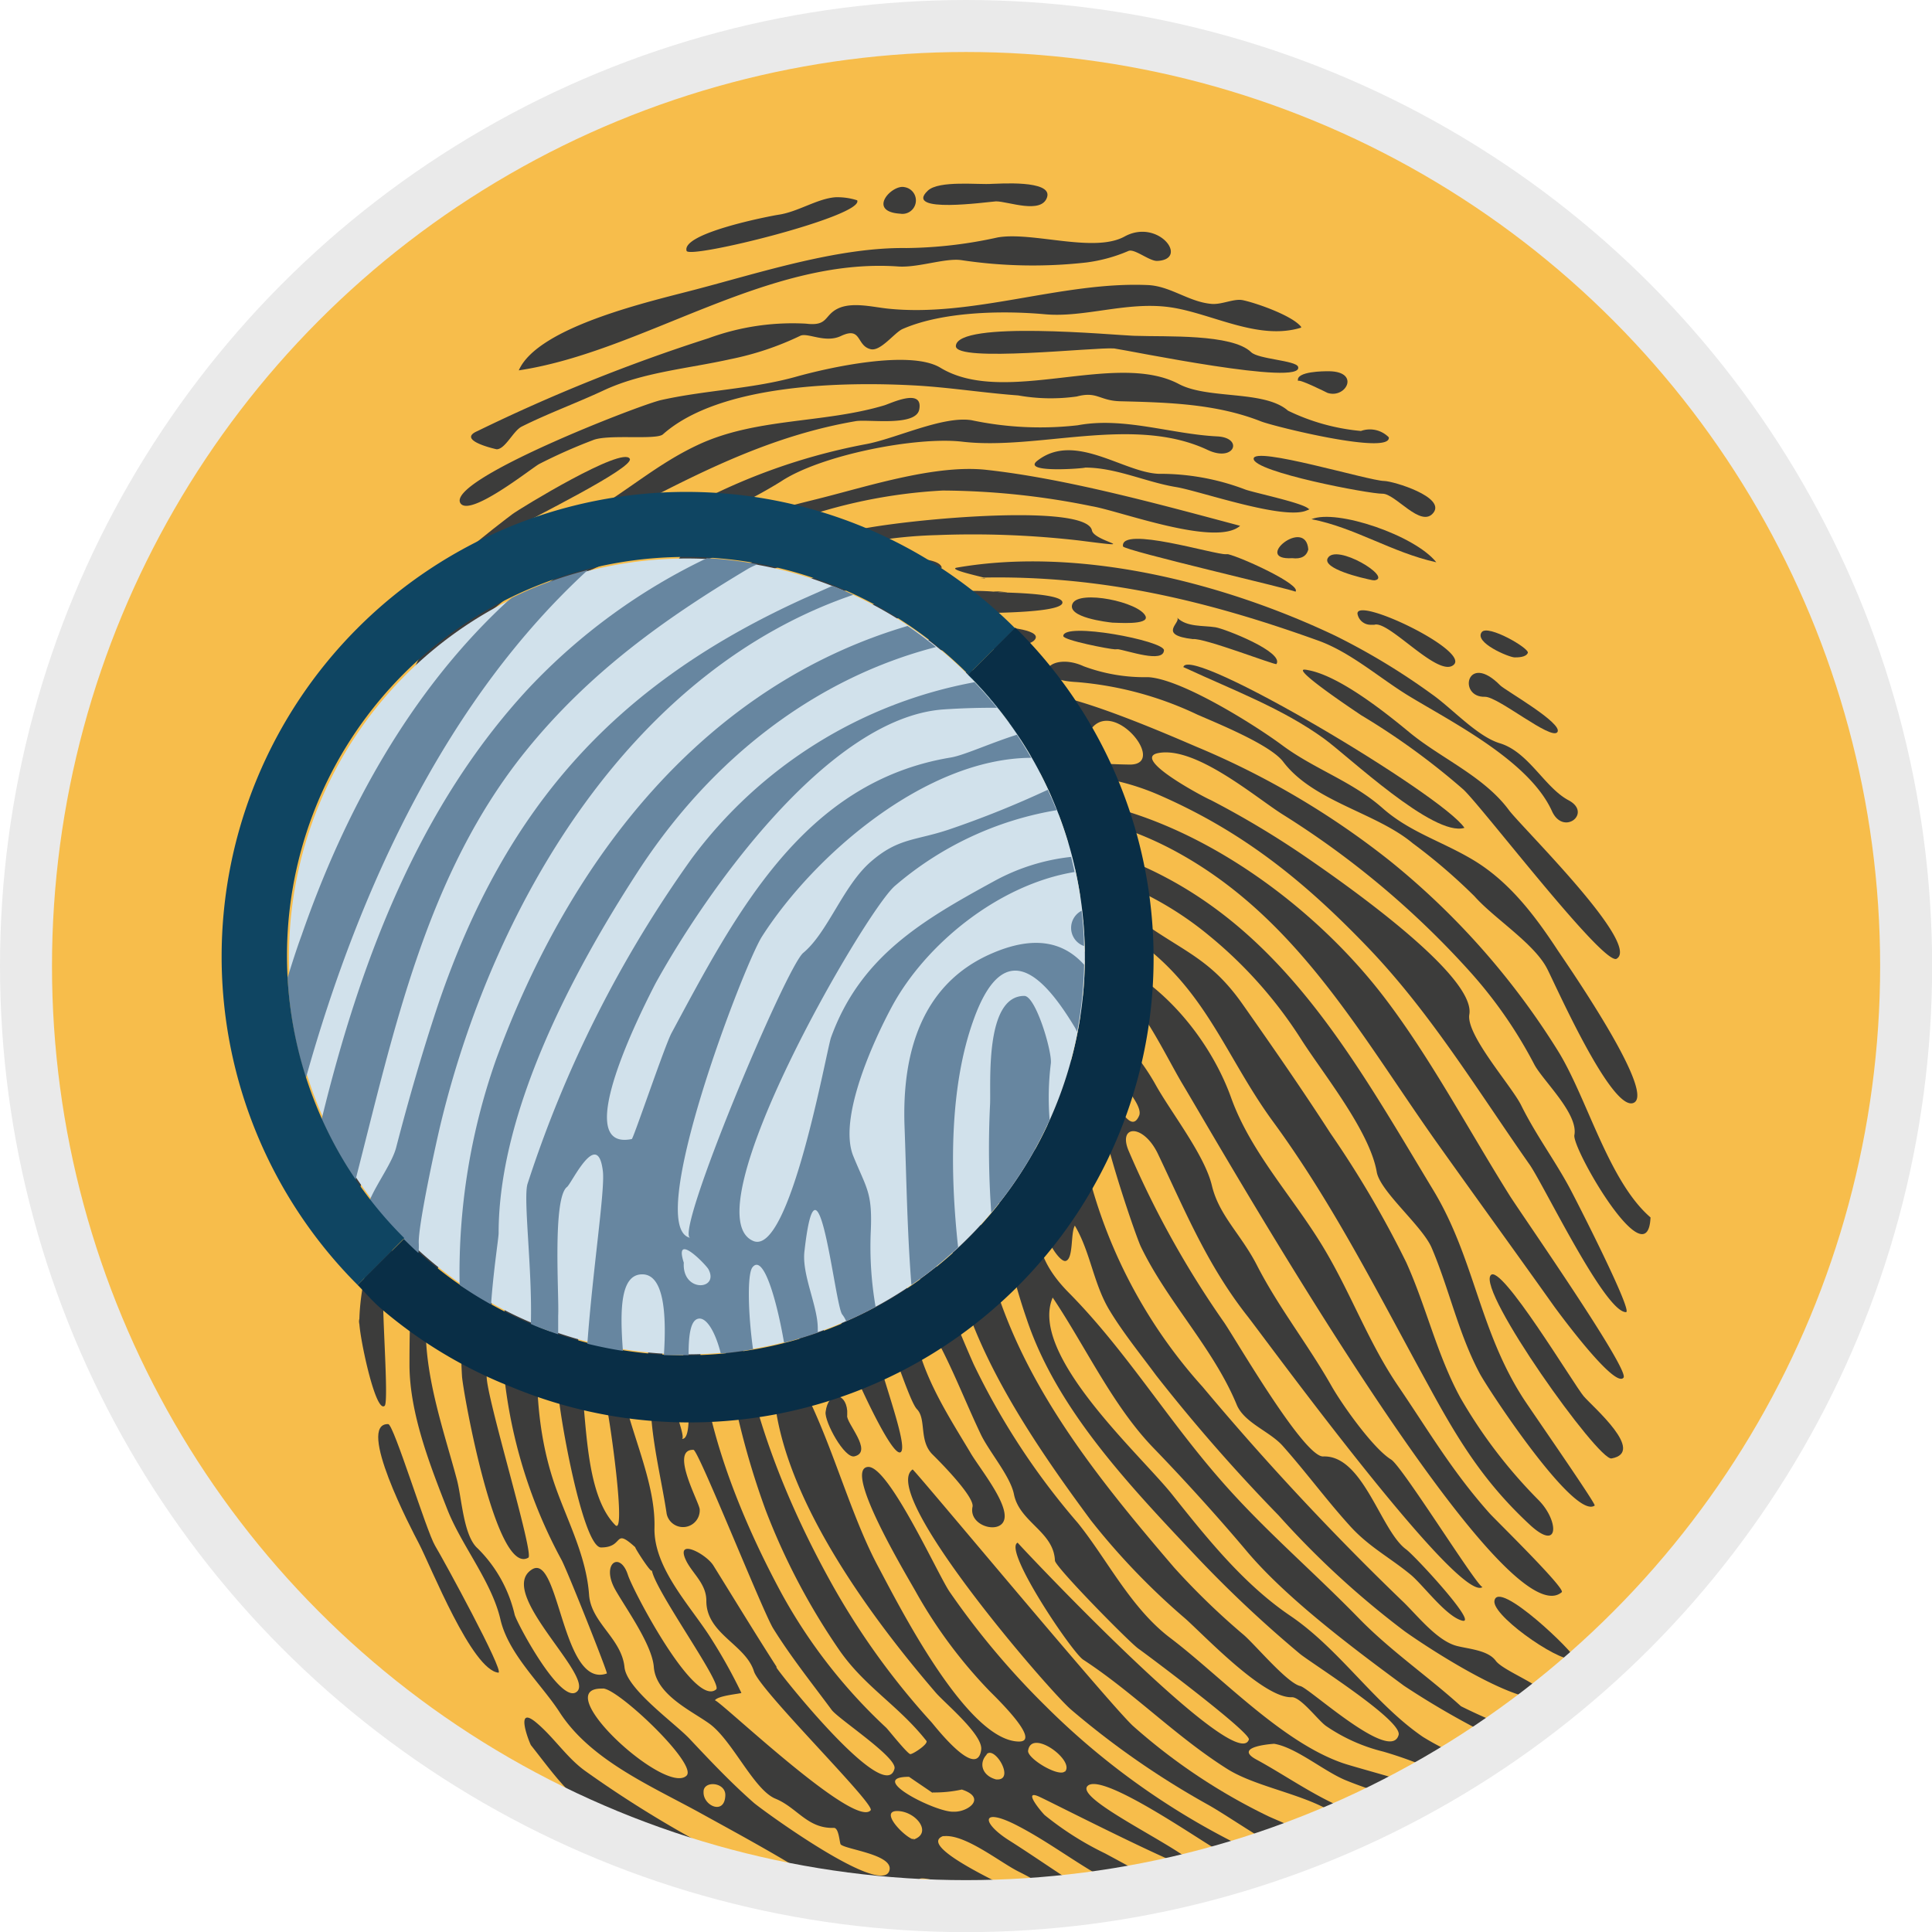 <svg xmlns="http://www.w3.org/2000/svg" xmlns:xlink="http://www.w3.org/1999/xlink" viewBox="0 0 145.65 145.65"><defs><style>.cls-1,.cls-10,.cls-5{fill:none;}.cls-1,.cls-3{opacity:0.8;}.cls-2{clip-path:url(#clip-path);}.cls-3{fill:#f5ad1f;}.cls-4{fill:#3c3c3b;}.cls-6{fill:#0f4562;}.cls-7{fill:#092e46;}.cls-8{fill:#d1e1eb;}.cls-9{fill:#6786a0;}.cls-10{stroke:#eaeaea;stroke-miterlimit:10;stroke-width:3.92px;}</style><clipPath id="clip-path" transform="translate(-5.13 -5.13)"><circle class="cls-1" cx="77.95" cy="77.95" r="70.87"/></clipPath></defs><title>G03_13_01</title><g id="Mobile"><g class="cls-2"><circle class="cls-3" cx="72.83" cy="72.83" r="70.87"/><path class="cls-4" d="M49.52,149.24v0Z" transform="translate(-5.13 -5.13)"/><path class="cls-4" d="M49.53,149.15v0Z" transform="translate(-5.13 -5.13)"/><path class="cls-4" d="M49.53,149.15V149h0Z" transform="translate(-5.13 -5.13)"/><path class="cls-5" d="M85.41,138.7c.8-.82-2.5-3.28-2.77-1.58C82.51,137.73,85,139.17,85.41,138.7Z" transform="translate(-5.13 -5.13)"/><path class="cls-5" d="M58.17,140.23c0,1,1.57,1.74,1.64.31C59.87,139.5,58.2,139.37,58.17,140.23Z" transform="translate(-5.13 -5.13)"/><path class="cls-5" d="M50.53,132.46c-4.11-.08,4.75,8.07,6.35,6.57C57.81,138.15,51.49,132.2,50.53,132.46Z" transform="translate(-5.13 -5.13)"/><path class="cls-5" d="M72.86,100.88c0,.76,1.34,2.57,1.65,1.12C74.73,101,72.93,99.35,72.86,100.88Z" transform="translate(-5.13 -5.13)"/><path class="cls-5" d="M73.39,97.5c-.33-.44-1.12-8.22-1.71-2.89-.14,1.06.61,2.49.6,3.52C72.27,100.68,74.45,98.89,73.39,97.5Z" transform="translate(-5.13 -5.13)"/><path class="cls-5" d="M80.33,139.31h0Z" transform="translate(-5.13 -5.13)"/><path class="cls-5" d="M79.05,48.71h0Z" transform="translate(-5.13 -5.13)"/><path class="cls-5" d="M80.23,139.3s.08,0,.1,0c1.31,0-.22-2.56-.82-1.9S79.17,139,80.23,139.3Z" transform="translate(-5.13 -5.13)"/><path class="cls-5" d="M89.18,54l.16,0C89.45,54.05,89.5,54,89.18,54Z" transform="translate(-5.13 -5.13)"/><path class="cls-5" d="M72.8,141.66c-1.39,0,.41,1.85,1.12,2.12-.06,0,.25,0,.06,0C75.46,143.32,74.1,141.68,72.8,141.66Z" transform="translate(-5.13 -5.13)"/><path class="cls-5" d="M72.62,138.59c.23-.83-4.2-3.74-4.73-4.44-1.48-2-3.1-4-4.42-6.16-.84-1.36-5.65-13.44-6-13.45-1.83-.05.46,4,.47,4.5a1.26,1.26,0,0,1-2.49.33c-.31-2.1-.91-4.57-1.13-6.92-.19-2.16.24-7.61-1.89-9.07.16.11-.13.42-.07.18-2.33,5.58,2.3,11.5,2.17,16.84-.08,3.11,2.81,6,4.33,8.46a39.32,39.32,0,0,1,2.22,4c0,.07-1.76.19-2,.57.13-.24,10.52,9.74,11.75,8.28.35-.45-8.34-9-8.8-10.47-.64-2-3.61-2.82-3.59-5.31,0-1.24-1-2-1.47-2.93-1-1.91,1.4-.64,2,.26,1.58,2.54,3.14,5.11,4.76,7.63C64.15,131.6,71.85,141.22,72.62,138.59Z" transform="translate(-5.13 -5.13)"/><path class="cls-5" d="M57.89,104.17v-.06C57.85,104.68,57.88,104.36,57.89,104.17Z" transform="translate(-5.13 -5.13)"/><path class="cls-5" d="M77,141.74c1.07,0,2.54-1,.62-1.67a9.69,9.69,0,0,1-2.21.22c-.59-.41-1.18-.8-1.77-1.18C70.37,139.12,75.73,141.82,77,141.74Z" transform="translate(-5.13 -5.13)"/><path class="cls-5" d="M53.25,98.75c-.06-1.46-1.26-.22-1.31.7h0C51.84,101.51,53.35,100.9,53.25,98.75Z" transform="translate(-5.13 -5.13)"/><path class="cls-5" d="M51.94,99.45c0,.13,0,.07,0,0Z" transform="translate(-5.13 -5.13)"/><path class="cls-5" d="M71,100.93v0Z" transform="translate(-5.13 -5.13)"/><path class="cls-5" d="M66.16,95.14c-.11,1.38,1.63,1.26,1.12.3C67.19,95.26,65.69,93.69,66.16,95.14Z" transform="translate(-5.13 -5.13)"/><path class="cls-5" d="M71,100.85c.06-1.24-.92-6.46-1.66-5.49-.48.64.16,7.25,1.28,6.7a2.07,2.07,0,0,0,.38-1.13C70.94,101.09,71,100.87,71,100.85Z" transform="translate(-5.13 -5.13)"/><path class="cls-5" d="M57.89,104.11h0Z" transform="translate(-5.13 -5.13)"/><path class="cls-5" d="M66.45,94c-.75-.17,4.37-12.34,5.15-13,1.12-.93,1.78-3,3.06-4.14s2-1,3.57-1.48c.41-.14,5.91-2,5.77-2.79a1.34,1.34,0,0,0-1.3-.44h0c-5-.42-10.47,4.25-12.93,8.12C68.86,81.63,64.31,93.55,66.45,94Z" transform="translate(-5.13 -5.13)"/><path class="cls-5" d="M58.14,103c-.08.37-.17.74-.25,1.11v.07c-.41,7,2.94,15.19,6.19,21.14a40.23,40.23,0,0,0,7.85,10.06c.11.1,1.69,2,1.83,2s1.38-.8,1.21-1c-2.15-2.72-4.68-4.08-6.62-6.92A50.34,50.34,0,0,1,62.86,119a59.81,59.81,0,0,1-3.17-13C59.65,105.7,58.65,102.11,58.14,103Z" transform="translate(-5.13 -5.13)"/><path class="cls-5" d="M82.65,72.18h0C82.22,72.14,82.48,72.16,82.65,72.18Z" transform="translate(-5.13 -5.13)"/><path class="cls-5" d="M51.94,99.45Z" transform="translate(-5.13 -5.13)"/><path class="cls-5" d="M117.09,57.66h0Z" transform="translate(-5.13 -5.13)"/><path class="cls-5" d="M76.2,143.64h.12C76.42,143.62,76.5,143.6,76.2,143.64Z" transform="translate(-5.13 -5.13)"/><path class="cls-5" d="M109.49,41.39Z" transform="translate(-5.13 -5.13)"/><path class="cls-5" d="M84.91,80.79h0C85.11,80.79,85.59,80.77,84.91,80.79Z" transform="translate(-5.13 -5.13)"/><path class="cls-5" d="M90.85,30.45h-.18C91.42,30.48,91.15,30.47,90.85,30.45Z" transform="translate(-5.13 -5.13)"/><path class="cls-5" d="M73.85,47.22h0Z" transform="translate(-5.13 -5.13)"/><path class="cls-5" d="M86.31,56.55h0C86.61,56.57,88.57,56.66,86.31,56.55Z" transform="translate(-5.13 -5.13)"/><path class="cls-4" d="M80.27,139.31h.06s-.1,0-.1,0Z" transform="translate(-5.13 -5.13)"/><path class="cls-4" d="M73.92,143.78l.06,0C74.17,143.75,73.86,143.74,73.92,143.78Z" transform="translate(-5.13 -5.13)"/><path class="cls-4" d="M61.52,145.91a84.39,84.39,0,0,1-12.2-7.22c-1.43-1-2.39-2.54-3.73-3.67-1.73-1.47-.53,1.54-.43,1.68,1.9,2.41,2.93,4,5.71,5.68,1,.59,7.48,2.7,9.37,4.21,1.56.4,3.16.73,4.76,1Q63.25,146.78,61.52,145.91Z" transform="translate(-5.13 -5.13)"/><path class="cls-4" d="M93.39,128.64c-3-2.25-4.79-5.95-7-8.69a54.08,54.08,0,0,1-7.87-12c-1.79-4.06-4.06-9.67-3.84-14.17.09-1.86-.17-2-.79-3.52-.7-1.72.94-5.27,1.74-6.77,1.73-3.23,5.72-6.25,9.58-6.28,4.38,0,7.12,6.32,9,9.53C97,91.37,118.4,129,122.87,125.16c.29-.29-5.06-5.51-5.44-5.94-2.81-3.15-4.56-6.16-6.87-9.56-2.21-3.23-3.51-6.84-5.51-10.23-2.29-3.9-5.6-7.33-7.11-11.55C95.47,81,87.75,73.76,80.32,77.77c-3.27,1.77-6.12,3.42-7.46,7.12-.21.59-1.86,9.94-3.53,9.27C66.42,93,74.37,79.22,75.76,78c3.95-3.48,10.72-5.11,15.15-1.92,5.17,3.73,6.66,8.78,10.18,13.59,4.56,6.22,8,13.12,11.78,20,2.21,4.06,4.14,7.2,7.56,10.38,2.3,2.15,2.22-.28.7-1.82a37.45,37.45,0,0,1-5.9-7.72c-1.77-3.24-2.58-6.89-4.09-10.22a76.92,76.92,0,0,0-5.72-9.74c-2.13-3.3-4.36-6.51-6.61-9.71S94.69,77,91.75,75c-1.47-1-6.06-2.24-6.81-3.59-1-1.89-5.37.53-6.61.73-6.73,1.12-9.81,7.08-12.73,12.55-.3.56-1.74,4.84-1.83,4.85-2.92.57.74-6.46,1.09-7.09C67.13,78.34,72.73,70.31,78,70a25.1,25.1,0,0,1,18.29,5.67,32.93,32.93,0,0,1,7,7.92c1.69,2.61,5.1,6.84,5.63,9.89.25,1.47,3.44,4.08,4.14,5.72,1.32,3.09,2,6.41,3.6,9.43.56,1.09,7.14,11.12,8.69,10,.12-.11-4.83-7.22-5.39-8.09-3.32-5.16-3.68-10.54-6.75-15.64-6.34-10.5-12.07-21.11-24.26-25.4-8-2.81-17,.15-22.41,7.29A54,54,0,0,0,59,91.55c-.33,1,1,8.85-.79,9.25s-.52-6.56-.52-7c0-5.55,3.39-11.91,6.31-16.42,6.71-10.37,18.66-14.16,29.88-8,9,4.94,13.74,13.63,19.43,21.69,3,4.22,6,8.35,9,12.57.27.37,4.58,6.25,5.22,5.34.42-.67-7.76-12.4-8.59-13.72-3.13-5-6-10.43-9.46-14.95-6.37-8.35-18.15-16.38-29.11-15C68.93,66.7,61.48,75.35,57.61,85.92c-2.18,6-1.61,10.89-1.57,16.92,0,.93,1.9,11,.48,10.76.46.08-1.32-4.37-1.32-4.34-.45-2.79.52-6.21-1-8.77-1.14-2-.08-4.25-.16-6.24a46.31,46.31,0,0,1,1-5.57C58,76.93,66,64.81,78.92,63.68c4.74-.43,9.24-.53,13.65,1.41,6.32,2.77,10.91,6.5,15.63,11.41s8.18,10.62,12.19,16.35c1,1.34,5.7,11.21,7.32,11.2.56,0-3.82-8.58-4.31-9.48-1.13-2.07-2.5-3.91-3.6-6.13-.73-1.46-4.16-5.29-3.9-6.83.52-3-9.9-10.2-12.13-11.74a68.21,68.21,0,0,0-7.39-4.44c-.09,0-6.11-3.12-3.92-3.53,2.83-.53,7.36,3.37,9.37,4.63a66.18,66.18,0,0,1,14.25,12,33.86,33.86,0,0,1,4.74,6.89c.7,1.25,3.3,3.68,3,5.28-.2,1,5.53,10.91,5.74,6.21-3.19-2.75-4.79-9.06-7-12.59a57.2,57.2,0,0,0-12.66-14.3,61.59,61.59,0,0,0-14.35-8.5c-1.09-.44-13.1-5.85-12.85-3.47.1.91,4.49.67,4.24,1.47s-7.6-.65-7.63.7c0,.65,7.27,1.25,7.92.11,1.64-2.89,6,2.43,3.09,2.44a49.53,49.53,0,0,1-7.85-.74c-3.21-.5-8,1.55-10.78,2.84C63.11,68.77,58.06,74.33,55,83.34c-.73,2.15-1.36,4.34-1.92,6.55-.22.87-1.27,2.13-1.34,2.92-.14,1.72.65,5.75-1.07,7-2.1,1.46-.29,9.44.18,11.3.24.9,1.51,9.83.67,9-2.36-2.38-2.13-8.22-2.66-11.34a37,37,0,0,1,1-12.41c2.6-8.22,3.51-17.5,9.14-24.46a36,36,0,0,1,10.12-8.28c1.81-1.07,8.52-1.37,9.34-2.75.73-1.21-7.18.74-7.76.91A27.21,27.21,0,0,0,59.07,69c-7.35,7.92-9.66,19.47-11.46,29.93-.44,2.56-.81,5.13-1.07,7.72-.16,1.67.65,1.95.64,3,0,1.54,1.86,12.17,3.27,12.14,1.78,0,.88-1.55,2.59,0-.19-.17,1.29,2.15,1.23,1.7.2,1.5,5.36,8.58,4.85,9-1.64,1.4-6.27-7.44-6.65-8.62-.6-1.87-2.08-.85-.93,1.15.82,1.43,2.75,4.11,2.88,5.78.16,2.08,2.78,3.27,4.17,4.26,1.74,1.24,3.36,5,5,5.67S66,143,68,142.93c.38,0,.42,1.15.51,1.25.4.39,4.08.77,3.66,2-.67,1.91-9.57-4.59-10.2-5.13-1.72-1.51-3.29-3.17-4.85-4.83-1.12-1.19-4.74-3.74-4.91-5.4-.22-2.18-2.51-3.34-2.67-5.45-.2-2.84-1.53-5.37-2.48-8-1.74-4.82-1.65-9.9-1.1-15,2.13-19.42,10-44.2,32.81-46.13-.32,0,5.15.36,3.74-.84S78.48,56,76.9,56a12.43,12.43,0,0,0-5.7,1.22c-1.49.75-4.53,1-5.45,2.52-.52.85-2.7,1.62-3.48,2.54-.93,1.1-3.08,1.79-4.27,2.9-4.35,4-7.29,9.46-9.25,15.1a96,96,0,0,0-3.86,16.2c-.66,4.14-2.14,6.41-1.87,11a37.5,37.5,0,0,0,4.46,15.28c.51,1,3.49,8.5,3.4,8.53-3.38,1.2-3.58-9.15-5.65-7.84-2.73,1.73,4.79,8.09,3.38,9.22-1.2,1-4.48-5.11-4.68-5.81a10.29,10.29,0,0,0-2.79-5c-1.07-.94-1.19-3.75-1.56-5.16-1.19-4.51-3.49-10.54-1.68-15.33a82.21,82.21,0,0,0,3.38-11c1.87-8.19,3.47-18.44,9.95-24.09,2.18-1.91,3.75-4.8,6.52-5.9,2.48-1,5-2,7.46-2.92,1.22-.47,7.5-2,7.92-3.13-8.06-.16-18,5.84-23.46,11.28A20.9,20.9,0,0,0,43.73,77c-.62,3.66-3.13,7-3.2,10.73,0,1.3-1.52,6.8-2.62,7.26C36,95.8,36,106,36,108c0,3.66,1.55,7.6,2.86,10.94,1.08,2.73,3.34,5.43,4,8.29.61,2.62,3.09,4.86,4.47,7,2.33,3.6,6.89,5.54,10.56,7.56,3.5,1.93,7.26,3.95,10.55,6.22a.89.89,0,0,1,.14.13,74.57,74.57,0,0,0,7.68.6c-1.32-.61-2.17-1.29-1.83-1.93.18-.36,3.65.75,6.49,1.89.84,0,1.68-.09,2.52-.15-2.46-1.2-9.21-4.22-7.22-5,.3,0,.22,0,.12,0,1.62-.11,4.21,2,5.59,2.68a29.28,29.28,0,0,1,2.72,1.55.65.65,0,0,1,.36.6c.89-.09,1.77-.21,2.64-.33l-.3-.18c-2.1-1.27-4.08-2.69-6.15-4s-2.14-2.49.45-1.2c2.18,1.1,4.15,2.58,6.27,3.81a16.64,16.64,0,0,0,2.43,1.11c.78-.14,1.56-.28,2.33-.44-1.37-.72-2.75-1.5-4.25-2.3a23.26,23.26,0,0,1-4.54-2.88c-.15-.13-1.81-2.06-.35-1.36,1.1.51,11.83,6,11.86,5.43,0-1.08-9.41-5.23-8.27-6.28s8.74,4.32,9.93,4.92c.62.3,1.24.59,1.86.86.48-.15.94-.32,1.41-.47A55.85,55.85,0,0,1,84,133.79a59.58,59.58,0,0,1-7.29-8.67c-.9-1.33-4.61-9.56-6.16-9.4-1.94.21,3.25,8.7,3.7,9.55a36.22,36.22,0,0,0,5.39,7.25c.21.24,4.22,4,2.24,3.9-3.92-.16-9-10.3-10.56-13.21-2.67-5-4.14-12.26-7.64-16.59-1.8,8.68,6.81,20.09,12,26.12.69.8,3.57,3.17,3.42,4.3-.32,2.34-3.52-1.83-3.76-2.09a55.92,55.92,0,0,1-7.76-10.88c-4.44-8.1-7.6-17.31-7.13-26.52.05-.88-.27-5.34.4-5.86.21-.15,1.4-2.71,1.63-.7.2,1.62-2,13.35.21,13.69,2.45.37-.82-9,1.57-9,2.09,0,.36,7.54.59,8.31.43,1.44.83,3.47,1.41,5,.2.55,1.48.46,1.83.2,1.29-1-.35-1.12-.45-1.74-.15-.94-2.14-9.55-.8-9.75,1.5-.21,1.65,7.88,1.92,9,.2.78,3.73,8.8,4.32,7.85s-3.26-10-2.09-10.24c.75-.17,2.54,6.3,3.27,7.06s.12,2.39,1.19,3.43c.51.5,3.13,3.14,3,3.91-.34,1.51,2.23,2.16,2.41.87s-2-3.91-2.61-5c-2.06-3.43-4.51-7.15-4.3-11.32,2.26,3,3.52,6.64,5.12,10,.62,1.3,2.23,3.16,2.5,4.52.42,2.11,3,2.81,3.09,5,0,.46,5.62,6.17,6.29,6.64s8.48,6.32,8.33,6.85c-.92,2.79-17.51-14.87-17.43-14.84-1.14.5,4.1,8.28,4.94,8.82,3.8,2.48,7,5.81,10.88,8.25,2.43,1.52,6.68,2,8.77,3.88.11.09.23.19.36.28.47-.21.93-.41,1.39-.63l-.42-.12c-2.71-.77-5.46-2.8-7.94-4.14-1.82-1,1.4-1.18,1.35-1.18,1.67.27,3.8,2.11,5.45,2.77,1.36.55,2.76,1,4.15,1.38l1.68-.9c-2.58-.8-5.33-1.53-6.09-1.79C101.76,136.46,97.18,131.52,93.39,128.64ZM56.88,139c-1.6,1.5-10.46-6.65-6.35-6.57C51.49,132.2,57.81,138.15,56.88,139Zm1.29,1.2c0-.86,1.7-.73,1.64.31C59.74,142,58.13,141.25,58.17,140.23Zm27.24-1.53c-.46.47-2.9-1-2.77-1.58C82.91,135.42,86.21,137.88,85.41,138.7Zm-5.9-1.29c.6-.66,2.13,1.9.82,1.9h-.1C79.17,139,78.9,138.06,79.51,137.41Zm-27.57-38h0c.05-.92,1.25-2.16,1.31-.7.1,2.15-1.41,2.76-1.31.71C51.93,99.52,51.93,99.58,51.94,99.45Zm11.73,31.4c-1.62-2.52-3.18-5.09-4.76-7.63-.56-.9-3-2.17-2-.26.51.94,1.48,1.69,1.47,2.93,0,2.49,2.95,3.27,3.59,5.31.46,1.47,9.15,10,8.8,10.47-1.23,1.46-11.62-8.52-11.75-8.28.24-.38,2-.5,2-.57a39.32,39.32,0,0,0-2.22-4c-1.52-2.46-4.41-5.35-4.33-8.46.13-5.34-4.5-11.26-2.17-16.84a.71.71,0,0,1,.07-.18c2.13,1.46,1.7,6.91,1.89,9.07.22,2.35.82,4.82,1.13,6.92a1.26,1.26,0,0,0,2.49-.33c0-.49-2.3-4.55-.47-4.5.37,0,5.18,12.09,6,13.45,1.32,2.13,2.94,4.16,4.42,6.16.53.7,5,3.61,4.73,4.44C71.85,141.22,64.15,131.6,63.67,130.85Zm10.31,13-.06,0c-.71-.27-2.51-2.15-1.12-2.12S75.46,143.32,74,143.81Zm1.45-3.52a9.69,9.69,0,0,0,2.21-.22c1.92.63.45,1.72-.62,1.67-1.29.08-6.65-2.62-3.36-2.63C74.25,139.49,74.84,139.88,75.43,140.29ZM62.86,119a50.34,50.34,0,0,0,5.49,10.45c1.94,2.84,4.47,4.2,6.62,6.92.17.23-1,1-1.21,1s-1.72-1.91-1.83-2a40.23,40.23,0,0,1-7.85-10.06c-3.25-6-6.6-14.18-6.19-21.14,0,.19,0,.51,0-.06h0c.08-.37.17-.74.25-1.11.51-.88,1.51,2.71,1.55,3A59.81,59.81,0,0,0,62.86,119ZM69.72,80.3c2.46-3.87,7.92-8.54,12.93-8.12-.17,0-.43,0,0,0a1.34,1.34,0,0,1,1.3.44c.14.77-5.36,2.65-5.77,2.79-1.54.52-2.31.38-3.57,1.48S72.72,80.1,71.6,81c-.78.65-5.9,12.82-5.15,13C64.31,93.55,68.86,81.63,69.72,80.3ZM66.16,95.14c-.47-1.45,1,.12,1.12.3C67.79,96.4,66.05,96.52,66.16,95.14ZM71,100.93a2.07,2.07,0,0,1-.38,1.13c-1.12.55-1.76-6.06-1.28-6.7.74-1,1.72,4.25,1.66,5.49Zm1.31-2.8c0-1-.74-2.46-.6-3.52.59-5.33,1.38,2.45,1.71,2.89C74.45,98.89,72.27,100.68,72.28,98.13ZM74.51,102c-.31,1.45-1.68-.36-1.65-1.12C72.93,99.35,74.73,101,74.51,102Z" transform="translate(-5.13 -5.13)"/><path class="cls-4" d="M51.94,99.45Z" transform="translate(-5.13 -5.13)"/><path class="cls-4" d="M52.41,103.38c0,.06,0,.12-.07.18C52.28,103.8,52.57,103.49,52.41,103.38Z" transform="translate(-5.13 -5.13)"/><path class="cls-4" d="M52.34,103.56c0-.06,0-.12.07-.18A.71.71,0,0,0,52.34,103.56Z" transform="translate(-5.13 -5.13)"/><path class="cls-4" d="M57.89,104.11v0Z" transform="translate(-5.13 -5.13)"/><path class="cls-4" d="M82.7,72.18h0Z" transform="translate(-5.13 -5.13)"/><path class="cls-4" d="M76.32,143.64H76.2S76.24,143.65,76.32,143.64Z" transform="translate(-5.13 -5.13)"/><path class="cls-4" d="M71,100.93v-.08S70.94,101.09,71,100.93Z" transform="translate(-5.13 -5.13)"/><path class="cls-4" d="M80.22,20.31c.91,0,3.44,1,3.85-.32s-3.72-1-4.15-1c-1,.08-4-.28-4.84.51C73.2,21.26,79.57,20.35,80.22,20.31Z" transform="translate(-5.13 -5.13)"/><path class="cls-4" d="M31.4,85.53c1.35-.11,2.08-2.87,1.78-4-.75-2.73-2,3.27-2,4A.68.68,0,0,0,31.4,85.53Z" transform="translate(-5.13 -5.13)"/><path class="cls-4" d="M107.62,127.18c-3.54-3.64-7.29-6.8-10.57-10.59-4-4.59-7.11-9.72-11.34-14-2.83-2.86-2.51-5-2.43-8.7.06-2.66-.8-4.89-.41-7.81.07-.52-.68-3.08-1.22-3.08-1.79,0-1.51,4-1.56,4.93a45.29,45.29,0,0,0,2.45,16.67c2.3,6.86,7.84,12.62,12.79,17.88a91.81,91.81,0,0,0,7.8,7.33c.87.71,7.71,5,7.44,6.11-.58,2.17-6.75-3.55-7.41-3.68-1-.23-3.38-3.09-4.27-3.86a54.38,54.38,0,0,1-5.23-5.06C87.24,115.83,81,108.05,79.2,98.22c-.78-4.27-1.35-10,.15-14.13s3.33-1.77,4.62.36c1,1.57-.35,3.62.09,5.29.3,1.11.68,2.61,1.08,3.83.69,2.11.59,2.14-.94,3-1.15.63.67,3.77,1.27,3.62s.36-2.11.69-2.66c1.19,2,1.4,4.41,2.65,6.44,1,1.65,2.38,3.36,3.48,4.85a130.46,130.46,0,0,0,9.22,10.54,66.52,66.52,0,0,0,9.53,8.76c2,1.42,8.68,5.75,10.78,5-.24-.91-3.35-2-3.93-2.79s-2-.88-2.91-1.11c-1.54-.38-3.08-2.41-4.18-3.44a205.92,205.92,0,0,1-15-16.09A38.09,38.09,0,0,1,86.8,92c-.67-3.51-.16-13.7-6.6-10.94-3.24,1.39-4.11,4.57-4,7.84a74.17,74.17,0,0,0,.85,11.37c1.38,6.89,6.16,13.85,10.33,19.49a52.82,52.82,0,0,0,7.15,7.43c1.57,1.42,5.92,6,8,5.89.68,0,2,1.78,2.57,2.17a13.16,13.16,0,0,0,4.31,1.93,30.26,30.26,0,0,1,4.61,1.76c.64-.38,1.26-.77,1.88-1.16a19.68,19.68,0,0,1-3.5-1.71c-3.63-2.48-6.28-6.61-10-9.13-3.54-2.4-6.32-5.9-8.91-9.15-2.39-3-10.83-10.55-9-14.84,2.48,3.7,4.52,8.15,7.58,11.32,2.38,2.46,4.94,5.29,7.1,7.86,3,3.54,8,7.28,11.81,10.09a62.46,62.46,0,0,0,7.12,4.06c.38-.26.75-.53,1.12-.8a40.88,40.88,0,0,1-3.95-1.72C112.8,131.52,110,129.61,107.62,127.18Z" transform="translate(-5.13 -5.13)"/><path class="cls-4" d="M110,115.16c-1.35-.83-3.69-4.13-4.5-5.56-1.77-3.12-4-5.93-5.62-9.1-1.21-2.35-2.85-3.73-3.39-6s-3-5.4-4.2-7.52c-1.49-2.7-3.47-4.45-5.46-6.72-2.75-3.13-4.16.65-1.91.56.68,0,.2,0,0,0,2.12-.06,3.63,4.59,4.89,6.09.17.21,1.47,1.67,1.2,2.32-.72,1.7-1.92-1.77-2.72-1.83-1.33-.11,2.36,10.67,2.84,11.7,2,4.16,5.48,7.68,7.23,11.92.56,1.37,2.47,2,3.46,3.1,1.78,2,3.32,4.11,5.11,6.08,1.42,1.56,3,2.36,4.57,3.66.94.79,2.68,3.17,3.88,3.45s-3.59-4.9-4.25-5.38c-1.93-1.42-3.23-7.13-6.26-7-1.47,0-6.53-8.74-7.44-10.08a71.72,71.72,0,0,1-7.23-13c-.79-1.93,1.12-2,2.21.24,2.07,4.34,3.72,8.38,6.73,12.22,1.17,1.47,16,21.83,17.76,20.46C116.6,124.94,110.85,115.67,110,115.16Z" transform="translate(-5.13 -5.13)"/><path class="cls-4" d="M84.92,80.8h0C84.82,80.8,84.85,80.8,84.92,80.8Z" transform="translate(-5.13 -5.13)"/><path class="cls-4" d="M49.53,70.16c.2,2.28-1.79,5.16-2.6,7.17-1.41,3.5-2.7,7.07-3.8,10.71-2,6.68-3.59,13.84-3.17,20.85.08,1.19,2.56,15.1,5,13.67.47-.26-3.23-12.29-3.14-13.71a99.87,99.87,0,0,1,2.58-18.78c.8-3.21,1.76-6.38,2.78-9.5.56-1.7,1.45-7,2.92-8q.33-1,.72-2c1.14-1.31,2.36-2.53,3.61-3.73S59,63.49,59.52,61.7h-.06C57.6,61.15,49.39,68.55,49.53,70.16Z" transform="translate(-5.13 -5.13)"/><path class="cls-4" d="M45.76,40.12a39.84,39.84,0,0,1,4.05-1.8c1.11-.48,4.76,0,5.29-.44,4.3-3.83,13.67-4,19.2-3.68,2.59.16,5,.55,7.59.74a14,14,0,0,0,4.42.08c1.55-.41,1.69.32,3.28.36,3.62.09,7.24.19,10.61,1.52,1,.39,9.81,2.56,9.63,1.2a2,2,0,0,0-2.1-.48,15.85,15.85,0,0,1-5.5-1.53c-1.78-1.56-6-.84-8.21-2-4.78-2.55-13.15,1.71-18-1.24-2.3-1.38-8.46,0-10.91.69-3.31.92-6.8,1-10.14,1.75-1.65.37-16.29,6.06-15.12,7.79C40.58,44.11,45.11,40.5,45.76,40.12Z" transform="translate(-5.13 -5.13)"/><path class="cls-4" d="M42.57,39c.65,0,1.26-1.4,1.89-1.71,2-1,4.1-1.76,6.18-2.73,2.93-1.37,6.37-1.64,9.54-2.35a22.22,22.22,0,0,0,5.27-1.76c.56-.28,1.89.59,3.1,0,1.55-.72,1.13.73,2.2,1,.76.21,1.81-1.25,2.43-1.52,3-1.31,7.49-1.4,10.71-1.11,3,.28,6.23-1,9.5-.52,3.11.46,6.6,2.53,9.83,1.53,0,0,0-.05,0-.06-.65-.83-3.27-1.76-4.35-2-.69-.17-1.6.34-2.41.27-1.72-.15-3.09-1.35-4.81-1.42-6.47-.28-13.22,2.47-19.65,1.77-1.1-.12-2.64-.51-3.7,0s-.72,1.35-2.41,1.14a18.4,18.4,0,0,0-7.35,1.1,130.37,130.37,0,0,0-17.42,7C39.49,38.33,42.56,39,42.57,39Z" transform="translate(-5.13 -5.13)"/><path class="cls-4" d="M85.22,50.51c-.16-.65-4.09-.7-4.61-.72-6.22-.75-16.26,2.32-21.46,5.47-6,3.67-11.71,7.68-16,13.49a62.8,62.8,0,0,0-8.53,17c-.34,1-5.47,11.3-3.54,11.58.4,0,5.71-14.94,6-15.89,1.25-3.45,2.51-6.41,5.13-8.89s3.89-6,6.6-8.28c4.78-4,9.17-7.31,15-9.76a39.83,39.83,0,0,1,11.61-3.15C76.34,51.32,85.48,51.57,85.22,50.51Z" transform="translate(-5.13 -5.13)"/><path class="cls-4" d="M80.61,49.79c1.62.06-1.89-.23,0,0Z" transform="translate(-5.13 -5.13)"/><path class="cls-4" d="M36.6,61.38c.9.26,3.91-3.76,4.6-4.31,2-1.58,3.35-3.34,5.66-4.49,1.32-.65,6.9-2.55,7.24-4.26-2.06-.08-4.22,1.59-6,2.36s.62-2.18,1.25-2.44c2.94-1.27,5.8-2.69,8.79-3.88A36.54,36.54,0,0,0,64,41.43c3-2,10.23-3.41,13.69-3,5.7.66,12.85-2,18.44.6,2.06,1,2.78-.89.78-1-3.49-.17-7.06-1.49-10.53-.84a25,25,0,0,1-8-.38c-2.17-.35-5.77,1.41-8,1.81a45.76,45.76,0,0,0-14.26,5.26c-2.7,1.52-5.57,2.7-8.23,4.27-4.66,2.76-.47,2.16-1.09,3.58a12.18,12.18,0,0,0-2.11.71c-1.5.17-3.87,2.45-4.81,3.37a34.16,34.16,0,0,0-6.41,8.68.64.64,0,0,0,.22-.13C34.68,63.67,35.84,61.15,36.6,61.38Z" transform="translate(-5.13 -5.13)"/><path class="cls-4" d="M90.55,135.25c-1.73-1.58-16.56-19.43-16.62-19.34-2.58,1.81,10.32,16.72,11.94,18.1a63.16,63.16,0,0,0,10.25,7.13c1.43.79,3.77,2.46,5.81,3.51.82-.29,1.61-.61,2.41-.93-1.39-.74-3.18-1.47-3.58-1.66A44.36,44.36,0,0,1,90.55,135.25Z" transform="translate(-5.13 -5.13)"/><path class="cls-4" d="M116.07,69.89c-2.35-1.38-4.72-2.06-6.75-3.87-2.28-2-5.11-2.91-7.53-4.71-2.05-1.52-7.59-5-10.11-5.13a13.16,13.16,0,0,1-4.85-.82c-2.54-1.17-4.32,1-.52,1.19,2.26.11.3,0,0,0A26.06,26.06,0,0,1,95.39,59c1.6.7,5.51,2.28,6.48,3.56,2.27,3,7,3.83,9.76,6.14a42.66,42.66,0,0,1,4.66,4c1.47,1.66,4.45,3.52,5.45,5.41.54,1,4.92,11,6.57,10.15s-5.24-10.71-5.8-11.57C120.79,74.08,118.84,71.51,116.07,69.89Z" transform="translate(-5.13 -5.13)"/><path class="cls-4" d="M86.32,56.55h0Z" transform="translate(-5.13 -5.13)"/><path class="cls-4" d="M32,74.55c2.09-1.64,3-5.27,4.87-7.29,2.21-2.39,4-5,6.51-7.11C47.66,56.45,52,53,57.09,50.71c6.2-2.78,11.5-5.05,18.68-5.24a70.07,70.07,0,0,1,10.74.41c5,.64,1.1.09.94-.76-.44-2.27-16.51-.62-18.59.19-2.6,1-5.37,1.56-8,2.59-2.26.88-4.17,2-6.45,2.74-5.46,1.82-10,6.43-14.35,10-.9.74-.87,1.79-1.54,2.66s-1.88,1.47-2.5,2.56c-1.1,2-4.61,5.91-4,8.49A.68.68,0,0,0,32,74.55Z" transform="translate(-5.13 -5.13)"/><path class="cls-4" d="M72.85,25.22c1.51.1,3.52-.65,4.75-.48a36.15,36.15,0,0,0,9.41.18,11.8,11.8,0,0,0,3.19-.87c.46-.2,1.58.78,2.18.75,2.43-.12.07-3.23-2.47-1.84-2.3,1.27-6.94-.39-9.57.07a33.18,33.18,0,0,1-6.89.8c-5.13-.07-11,1.85-15.86,3.12-3.19.85-11.88,2.76-13.35,6.1C53.56,31.65,62.86,24.51,72.85,25.22Z" transform="translate(-5.13 -5.13)"/><path class="cls-4" d="M73.85,47.22h.24C74.26,47.24,73.44,47.16,73.85,47.22Z" transform="translate(-5.13 -5.13)"/><path class="cls-4" d="M61.26,50.88c-4.15,2.18-8.47,4-12.24,6.85A42.53,42.53,0,0,0,38.5,69.43c-.52.85-6.27,10.21-4.89,10.77.25.09,5-8.84,5.6-9.69A54.09,54.09,0,0,1,49.85,59.27c3.79-3,8-6.07,12.57-7.86,1.43-.54,13.68-3.59,13.71-3.47-.09-.56-1.43-.67-2-.71h-.24C70.74,46.81,64,49.45,61.26,50.88Z" transform="translate(-5.13 -5.13)"/><path class="cls-4" d="M36.53,56.09c1.19.23,3-2,3.57-2.83,1.2-1.63,2.62-2.36,4-3.77a33.88,33.88,0,0,1,9.27-6.4c5.23-2.72,10.32-5.19,16.27-6.21.95-.16,4.54.43,4.79-.88.32-1.68-2.21-.43-2.64-.31-4.62,1.38-9.7.92-14.09,3-3,1.41-5.23,3.42-8.07,5.08a23.37,23.37,0,0,0-3.25,1.8c-.77.67-3,3.24-4,3.29C40.44,49,35.25,56,36.53,56.09Z" transform="translate(-5.13 -5.13)"/><path class="cls-4" d="M36.53,56.09c-.48,0,.2,0,0,0Z" transform="translate(-5.13 -5.13)"/><path class="cls-4" d="M118.19,61.16c-1.71-.52-3.63-2.66-5.12-3.7a50.57,50.57,0,0,0-7.27-4.4c-8.41-4-19.22-6.75-28.52-5.14-.71.12,1.38.58,2,.75-.21,0-.42,0-.2,0h.3c8.83-.15,16.75,1.74,25.09,4.74,2.45.87,4.6,2.79,6.81,4.15,3.28,2,9.13,4.92,10.85,8.72.87,1.91,3.06.14,1.25-.82S120.38,61.82,118.19,61.16Z" transform="translate(-5.13 -5.13)"/><path class="cls-4" d="M79.35,48.71h-.3C79.4,48.75,79.45,48.74,79.35,48.71Z" transform="translate(-5.13 -5.13)"/><path class="cls-4" d="M67.13,42.65c-2.44.63-10.08,2.31-11,5,1.68.55,6.8-2.54,8.49-3.14A39.23,39.23,0,0,1,76.2,42.11a57.32,57.32,0,0,1,11.23,1.18c2.11.35,9.36,3.1,11.19,1.48-6-1.6-13.1-3.56-19.14-4.22C75.72,40.14,70.72,41.74,67.13,42.65Z" transform="translate(-5.13 -5.13)"/><path class="cls-4" d="M127,77.41c1.87-1.08-7.11-9.87-8.11-11.2-1.88-2.55-5.11-3.9-7.47-5.84-1.79-1.48-5.47-4.44-7.87-4.75-1.28-.2,4.13,3.38,4.2,3.43a53.6,53.6,0,0,1,7.69,5.59C116.81,65.89,126,77.94,127,77.41Z" transform="translate(-5.13 -5.13)"/><path class="cls-4" d="M103.56,55.62c.56.07-.38-.06,0,0Z" transform="translate(-5.13 -5.13)"/><path class="cls-4" d="M32.22,104.71c0-.56-.08.75,0,0Z" transform="translate(-5.13 -5.13)"/><path class="cls-4" d="M42,75.16c-1.27-.08-4.16,11.22-4.44,12-1.76,5.14-5.24,12-5.34,17.54-.08.79,1.2,7.05,1.91,6.41.33-.29-.25-7.6-.09-8.68a57.92,57.92,0,0,1,3-10.52C37.4,90.9,42.79,75.19,42,75.16Z" transform="translate(-5.13 -5.13)"/><path class="cls-4" d="M77.19,31.21c-.07,1.28,10.58.07,11.94.19,1,.13,14.36,2.9,13.86,1.38-.16-.48-3-.57-3.54-1.1-1.43-1.4-6.5-1.15-8.6-1.23.3,0,.57,0-.18,0C89.07,30.39,77.3,29.27,77.19,31.21Z" transform="translate(-5.13 -5.13)"/><path class="cls-4" d="M90.67,30.45h.18C90.57,30.44,90.27,30.43,90.67,30.45Z" transform="translate(-5.13 -5.13)"/><path class="cls-4" d="M104.94,60.81c1.79,1.29,8.27,7.45,10.59,6.73-1.62-2.47-20.78-13.89-21.19-12.12l.2.09C98.07,57.15,101.79,58.53,104.94,60.81Z" transform="translate(-5.13 -5.13)"/><path class="cls-4" d="M117.51,101.27c-1,1.23,8.11,14,9.11,13.81,2.6-.47-1.38-3.86-2.09-4.68S118.26,100.3,117.51,101.27Z" transform="translate(-5.13 -5.13)"/><path class="cls-4" d="M126.62,115.08Z" transform="translate(-5.13 -5.13)"/><path class="cls-4" d="M34.4,112.49c-2.44-.07,1.75,7.94,2.31,9,.91,1.75,4,9.56,6,9.74h0c.3,0,.13,0,0,0,.44-.11-4.13-8.49-4.78-9.57S34.82,112.52,34.4,112.49Z" transform="translate(-5.13 -5.13)"/><path class="cls-4" d="M37.52,50.12c1.56.34,5.28-4.44,6.63-5.28.89-.57,8.79-4.43,8.46-5.12-.51-1-8.26,3.73-8.85,4.17S35.69,50,37.52,50.12Z" transform="translate(-5.13 -5.13)"/><path class="cls-4" d="M37.52,50.12c-.53,0,.21,0,0,0Z" transform="translate(-5.13 -5.13)"/><path class="cls-4" d="M103.79,43.5c-.36-.45-4.22-1.24-4.82-1.48a18,18,0,0,0-6.5-1.17c-2.69-.12-6.31-3.17-9.12-1-1.33,1,3.78.57,3.57.53,2.37,0,4.57,1.09,6.88,1.47,1.81.3,8.22,2.56,9.89,1.74,0,0,.06,0,.13-.06S103.8,43.51,103.79,43.5Z" transform="translate(-5.13 -5.13)"/><path class="cls-4" d="M69.75,20.23A4.91,4.91,0,0,0,68.13,20c-1.37.09-2.85,1.11-4.32,1.32-.7.11-7.31,1.39-6.92,2.72C57.06,24.69,70.32,21.41,69.75,20.23Z" transform="translate(-5.13 -5.13)"/><path class="cls-4" d="M109.49,41.39c-1.12,0-9.89-2.67-9.85-1.67s8.73,2.65,9.71,2.63,2.9,2.63,3.84,1.44-3-2.38-3.7-2.4Z" transform="translate(-5.13 -5.13)"/><path class="cls-4" d="M109.49,41.39Z" transform="translate(-5.13 -5.13)"/><path class="cls-4" d="M97.71,46.91s0,0-.15,0c-.79.07-8-2.18-7.77-.59,0,.3,13.11,3.32,13,3.42C103.29,49.23,98.79,47.17,97.71,46.91Z" transform="translate(-5.13 -5.13)"/><path class="cls-4" d="M80,52.33c-.65,0-6,.92-5.64,1.66.1.24,8,.38,8.77-.62C83.84,52.52,80.19,52.34,80,52.33Z" transform="translate(-5.13 -5.13)"/><path class="cls-4" d="M80,52.33Z" transform="translate(-5.13 -5.13)"/><path class="cls-4" d="M107.47,51.41a1,1,0,0,0,1,.82h.27c1.09-.36,4.88,4.1,6,3S107.33,50.06,107.47,51.41Z" transform="translate(-5.13 -5.13)"/><path class="cls-4" d="M117.09,57.66h0c1,0,5,3.32,5.45,2.66s-3.93-3.14-4.31-3.52C115.7,54.23,115,57.73,117.09,57.66Z" transform="translate(-5.13 -5.13)"/><path class="cls-4" d="M117.1,57.66h0C117,57.67,117,57.67,117.1,57.66Z" transform="translate(-5.13 -5.13)"/><path class="cls-4" d="M117.79,125.84c0-.09,0-.15,0,.08s0,.12,0,0c.12,1.3,5.47,4.9,6,4.19C124,129.89,118,124.07,117.79,125.84Z" transform="translate(-5.13 -5.13)"/><path class="cls-4" d="M95.06,53.31c.83-.11,6.25,2,6.3,1.88.59-.91-3.88-2.65-4.59-2.77-.94-.15-2.18,0-2.9-.73C94.21,52.06,92.33,53,95.06,53.31Z" transform="translate(-5.13 -5.13)"/><path class="cls-4" d="M104,44.27c3.27.63,6.06,2.51,9.41,3.25C111.82,45.5,105.9,43.48,104,44.27Z" transform="translate(-5.13 -5.13)"/><path class="cls-4" d="M91.49,51.58c-.48-1.07-5-2-5.5-.95s2.65,1.4,3,1.44C89.22,52.06,91.8,52.29,91.49,51.58Z" transform="translate(-5.13 -5.13)"/><path class="cls-4" d="M69,111.83c0-.34,0-.4,0-.35-.12-1.41-1.43-1.52-1.63.1-.09.73,1.42,3.53,2.18,3.34C71,114.57,68.86,112.35,69,111.83Z" transform="translate(-5.13 -5.13)"/><path class="cls-4" d="M89.34,54.06c.84.12,3.5,1.09,3.54.09,0-.72-7.6-2.16-7.59-1.07,0,.32,3.53,1,3.89,1S89.45,54.05,89.34,54.06Z" transform="translate(-5.13 -5.13)"/><path class="cls-4" d="M89.34,54.06l-.16,0C89,54.08,89.21,54.07,89.34,54.06Z" transform="translate(-5.13 -5.13)"/><path class="cls-4" d="M103,33.88c-.12-.3,2.21.87,2.21.87,1.44.47,2.55-1.73-.11-1.63C105.17,33.12,102.71,33.09,103,33.88Z" transform="translate(-5.13 -5.13)"/><path class="cls-4" d="M105.12,33.12c.43,0-.44,0,0,0Z" transform="translate(-5.13 -5.13)"/><path class="cls-4" d="M108.75,48.88c1.43-.19-2.92-2.84-3.53-1.66-.4.78,2.58,1.5,3.37,1.64C108.29,48.83,107.8,48.8,108.75,48.88Z" transform="translate(-5.13 -5.13)"/><path class="cls-4" d="M73,21.24a1,1,0,0,0,.33-2C72.38,19,70.45,21.08,73,21.24Z" transform="translate(-5.13 -5.13)"/><path class="cls-4" d="M119.31,54.69Z" transform="translate(-5.13 -5.13)"/><path class="cls-4" d="M119.31,54.69c.25,0,.86,0,1-.34s-3-2.16-3.47-1.57C116.22,53.56,118.87,54.68,119.31,54.69Z" transform="translate(-5.13 -5.13)"/><path class="cls-4" d="M102.55,47.21c-.25,0,.44,0,0,0Z" transform="translate(-5.13 -5.13)"/><path class="cls-4" d="M103.76,46.56c-.18-2.5-4.25.83-1.21.65C103.22,47.29,103.62,47.07,103.76,46.56Z" transform="translate(-5.13 -5.13)"/><path class="cls-4" d="M76.75,58.55c1.49-.28,4.22.7,5.27-.85-1.19.19-4.23-.21-5.21.79Z" transform="translate(-5.13 -5.13)"/><path class="cls-4" d="M72.39,59.93c.38,0,.28,0,.15,0,.51-.07,1.85-.44,1.55-1.06S70.79,59.57,72.39,59.93Z" transform="translate(-5.13 -5.13)"/><path class="cls-6" d="M86.36,71.47a27.23,27.23,0,0,0-.69-2.8A27.23,27.23,0,0,1,86.36,71.47Z" transform="translate(-5.13 -5.13)"/><path class="cls-6" d="M86.92,77.24c0-1,0-1.94-.14-2.9C86.87,75.3,86.92,76.27,86.92,77.24Z" transform="translate(-5.13 -5.13)"/><path class="cls-6" d="M84.71,88.55c.23-.56.44-1.12.63-1.69C85.15,87.43,84.94,88,84.71,88.55Z" transform="translate(-5.13 -5.13)"/><path class="cls-6" d="M81.06,95.07a29.75,29.75,0,0,1-1.9,2.33A29.75,29.75,0,0,0,81.06,95.07Z" transform="translate(-5.13 -5.13)"/><path class="cls-6" d="M91.9,77.24c0-1.13-.06-2.26-.16-3.38.1,1.12.16,2.25.16,3.38Z" transform="translate(-5.13 -5.13)"/><path class="cls-6" d="M86.92,77.24c0,.52,0,1,0,1.56C86.9,78.28,86.92,77.76,86.92,77.24Z" transform="translate(-5.13 -5.13)"/><path class="cls-6" d="M70,109.71a35,35,0,0,1-8.11,2.21A35,35,0,0,0,70,109.71Z" transform="translate(-5.13 -5.13)"/><path class="cls-6" d="M43.67,109.71h0a35,35,0,0,0,13.18,2.57,35,35,0,0,1-13.18-2.57Z" transform="translate(-5.13 -5.13)"/><path class="cls-6" d="M76.22,106.46c-1,.64-2,1.23-3,1.78C74.25,107.69,75.25,107.1,76.22,106.46Z" transform="translate(-5.13 -5.13)"/><path class="cls-6" d="M46.91,105.61c.91.32,1.84.59,2.77.82C48.75,106.2,47.82,105.93,46.91,105.61Z" transform="translate(-5.13 -5.13)"/><path class="cls-7" d="M81.64,52.47,78.11,56a30.05,30.05,0,1,1-42.5,42.5L32.09,102c.56.56,1.07,1.17,1.66,1.69a34.58,34.58,0,0,0,9.93,6,35,35,0,0,0,38-57.24" transform="translate(-5.13 -5.13)"/><path class="cls-8" d="M78.11,56a30,30,0,1,0,6.6,9.94A29.8,29.8,0,0,0,78.11,56" transform="translate(-5.13 -5.13)"/><path class="cls-9" d="M49.45,48.1a30.73,30.73,0,0,0-3.94,1.29c-.61.25-1.19.52-1.78.8-.19.15-.38.3-.55.46C36,57.36,31.1,66.32,27.86,75.66c-.37,1-.72,2.11-1.05,3.17a29.82,29.82,0,0,0,1.38,7.57C32.3,71.73,39,57.68,49.45,48.1Z" transform="translate(-5.13 -5.13)"/><path class="cls-9" d="M57.25,69.89A89.54,89.54,0,0,0,44.9,94.38c-.34,1.08.37,6.47.25,10.56l.36.16c.56.22,1.13.43,1.7.62,0-.47,0-1,0-1.42.08-1.45-.45-8.84.67-9.69.34-.26,2.31-4.49,2.7-1.18.17,1.42-.77,7.46-1.17,13,.89.22,1.78.4,2.68.54-.23-3.08-.2-5.75,1.44-5.77s1.86,2.92,1.65,6.09c.53,0,1.06,0,1.59,0h.27c0-1.57.16-2.66.76-2.75s1.26,1,1.67,2.63c.82-.07,1.63-.18,2.43-.32-.38-2.72-.44-5.65-.05-6.17.84-1.1,1.86,2.58,2.39,5.68.85-.22,1.7-.48,2.54-.77,0-.11,0-.21,0-.32,0-1.71-1.23-4.08-1-5.84,1-8.83,2.28,4.07,2.84,4.79a2.26,2.26,0,0,1,.3.51q1.14-.49,2.22-1.08a26.56,26.56,0,0,1-.37-5.55c.15-3.08-.29-3.31-1.31-5.81-1.17-2.86,1.55-8.74,2.88-11.22,2.55-4.77,8.1-9.27,13.8-10.2-.08-.39-.17-.77-.26-1.14a15.51,15.51,0,0,0-5.79,1.82C74.71,74.49,70,77.21,67.78,83.34c-.35,1-3.08,16.47-5.85,15.35-4.82-2,8.35-24.74,10.65-26.76a25,25,0,0,1,12.2-5.72c0-.09-.07-.18-.11-.28-.17-.42-.36-.84-.55-1.26a73.79,73.79,0,0,1-7.46,3c-2.54.85-3.82.62-5.9,2.44s-3.22,5.31-5.07,6.85C64.4,78,55.93,98.18,57.17,98.45c-3.55-.76,4-20.5,5.4-22.71,3.91-6.12,12.33-13.44,20.3-13.48q-.51-.88-1.08-1.74c-2.05.65-4,1.56-5,1.72C65.7,64.08,60.6,74,55.76,83c-.5.92-2.89,8-3,8C47.89,92,54,80.35,54.53,79.3c3.75-6.81,13-20.1,21.76-20.69,1.36-.09,2.7-.13,4-.12-.53-.66-1.1-1.31-1.69-1.93A34.28,34.28,0,0,0,57.25,69.89Zm1.29,30.93c.84,1.58-2,1.78-1.86-.5C55.9,97.91,58.39,100.52,58.54,100.82Z" transform="translate(-5.13 -5.13)"/><path class="cls-9" d="M42.53,85a48.39,48.39,0,0,0-2.75,17,27.5,27.5,0,0,0,2.37,1.47c.18-2.58.57-5,.57-5.38,0-9.18,5.61-19.72,10.45-27.18,5.68-8.78,13.63-14.71,22.52-17-.69-.56-1.4-1.09-2.14-1.59C58.32,56.81,48.14,69.7,42.53,85Z" transform="translate(-5.13 -5.13)"/><path class="cls-9" d="M61.54,48a5.29,5.29,0,0,1,.71-.33,29,29,0,0,0-3.83-.46A45.17,45.17,0,0,0,45,57C36.71,65.92,32.3,77.55,29.38,89.5a30.19,30.19,0,0,0,2.55,4.59C34.84,82.76,37.28,71,44.78,61.73,49.53,55.86,55.16,51.81,61.54,48Z" transform="translate(-5.13 -5.13)"/><path class="cls-9" d="M36.7,98.84c-.05-1.35,1.3-7.57,1.71-9.23,4.12-16.78,14.51-34,31.05-39.64-.44-.2-.88-.4-1.33-.58l-.25-.09-2.12.94C51.63,56.65,43.28,65.85,38.19,80.77,37,84.33,35.94,88,35,91.62c-.29,1.15-1.47,2.73-2,4a28.86,28.86,0,0,0,2.54,2.89c.37.37.74.73,1.13,1.08C36.71,99.32,36.71,99.08,36.7,98.84Z" transform="translate(-5.13 -5.13)"/><path class="cls-9" d="M84.35,85.31c.12-.85-1.13-5.1-2-5.1-3,0-2.51,6.59-2.58,8.16a67.64,67.64,0,0,0,.09,8.18,29.73,29.73,0,0,0,4.4-7A20.92,20.92,0,0,1,84.35,85.31Z" transform="translate(-5.13 -5.13)"/><path class="cls-9" d="M79.92,77c-5.35,2.3-6.79,7.57-6.6,13,.14,3.75.2,8,.52,12a30.59,30.59,0,0,0,3.52-2.84C76.73,93.37,76.72,87,78.53,82c2.4-6.69,5.51-2.93,7.64.6a3.18,3.18,0,0,1,.16.32,30.47,30.47,0,0,0,.53-5.06C85.36,76.19,83.18,75.59,79.92,77Z" transform="translate(-5.13 -5.13)"/><path class="cls-9" d="M86.85,76.45c0-.89-.08-1.78-.18-2.66A1.45,1.45,0,0,0,86.85,76.45Z" transform="translate(-5.13 -5.13)"/><path class="cls-6" d="M29,88.55A30.06,30.06,0,0,1,82.72,61.91,30,30,0,0,0,78.11,56l3.53-3.52A35,35,0,1,0,32.09,102l3.52-3.53A29.8,29.8,0,0,1,29,88.55Z" transform="translate(-5.13 -5.13)"/></g><circle class="cls-10" cx="72.83" cy="72.83" r="70.87"/></g></svg>